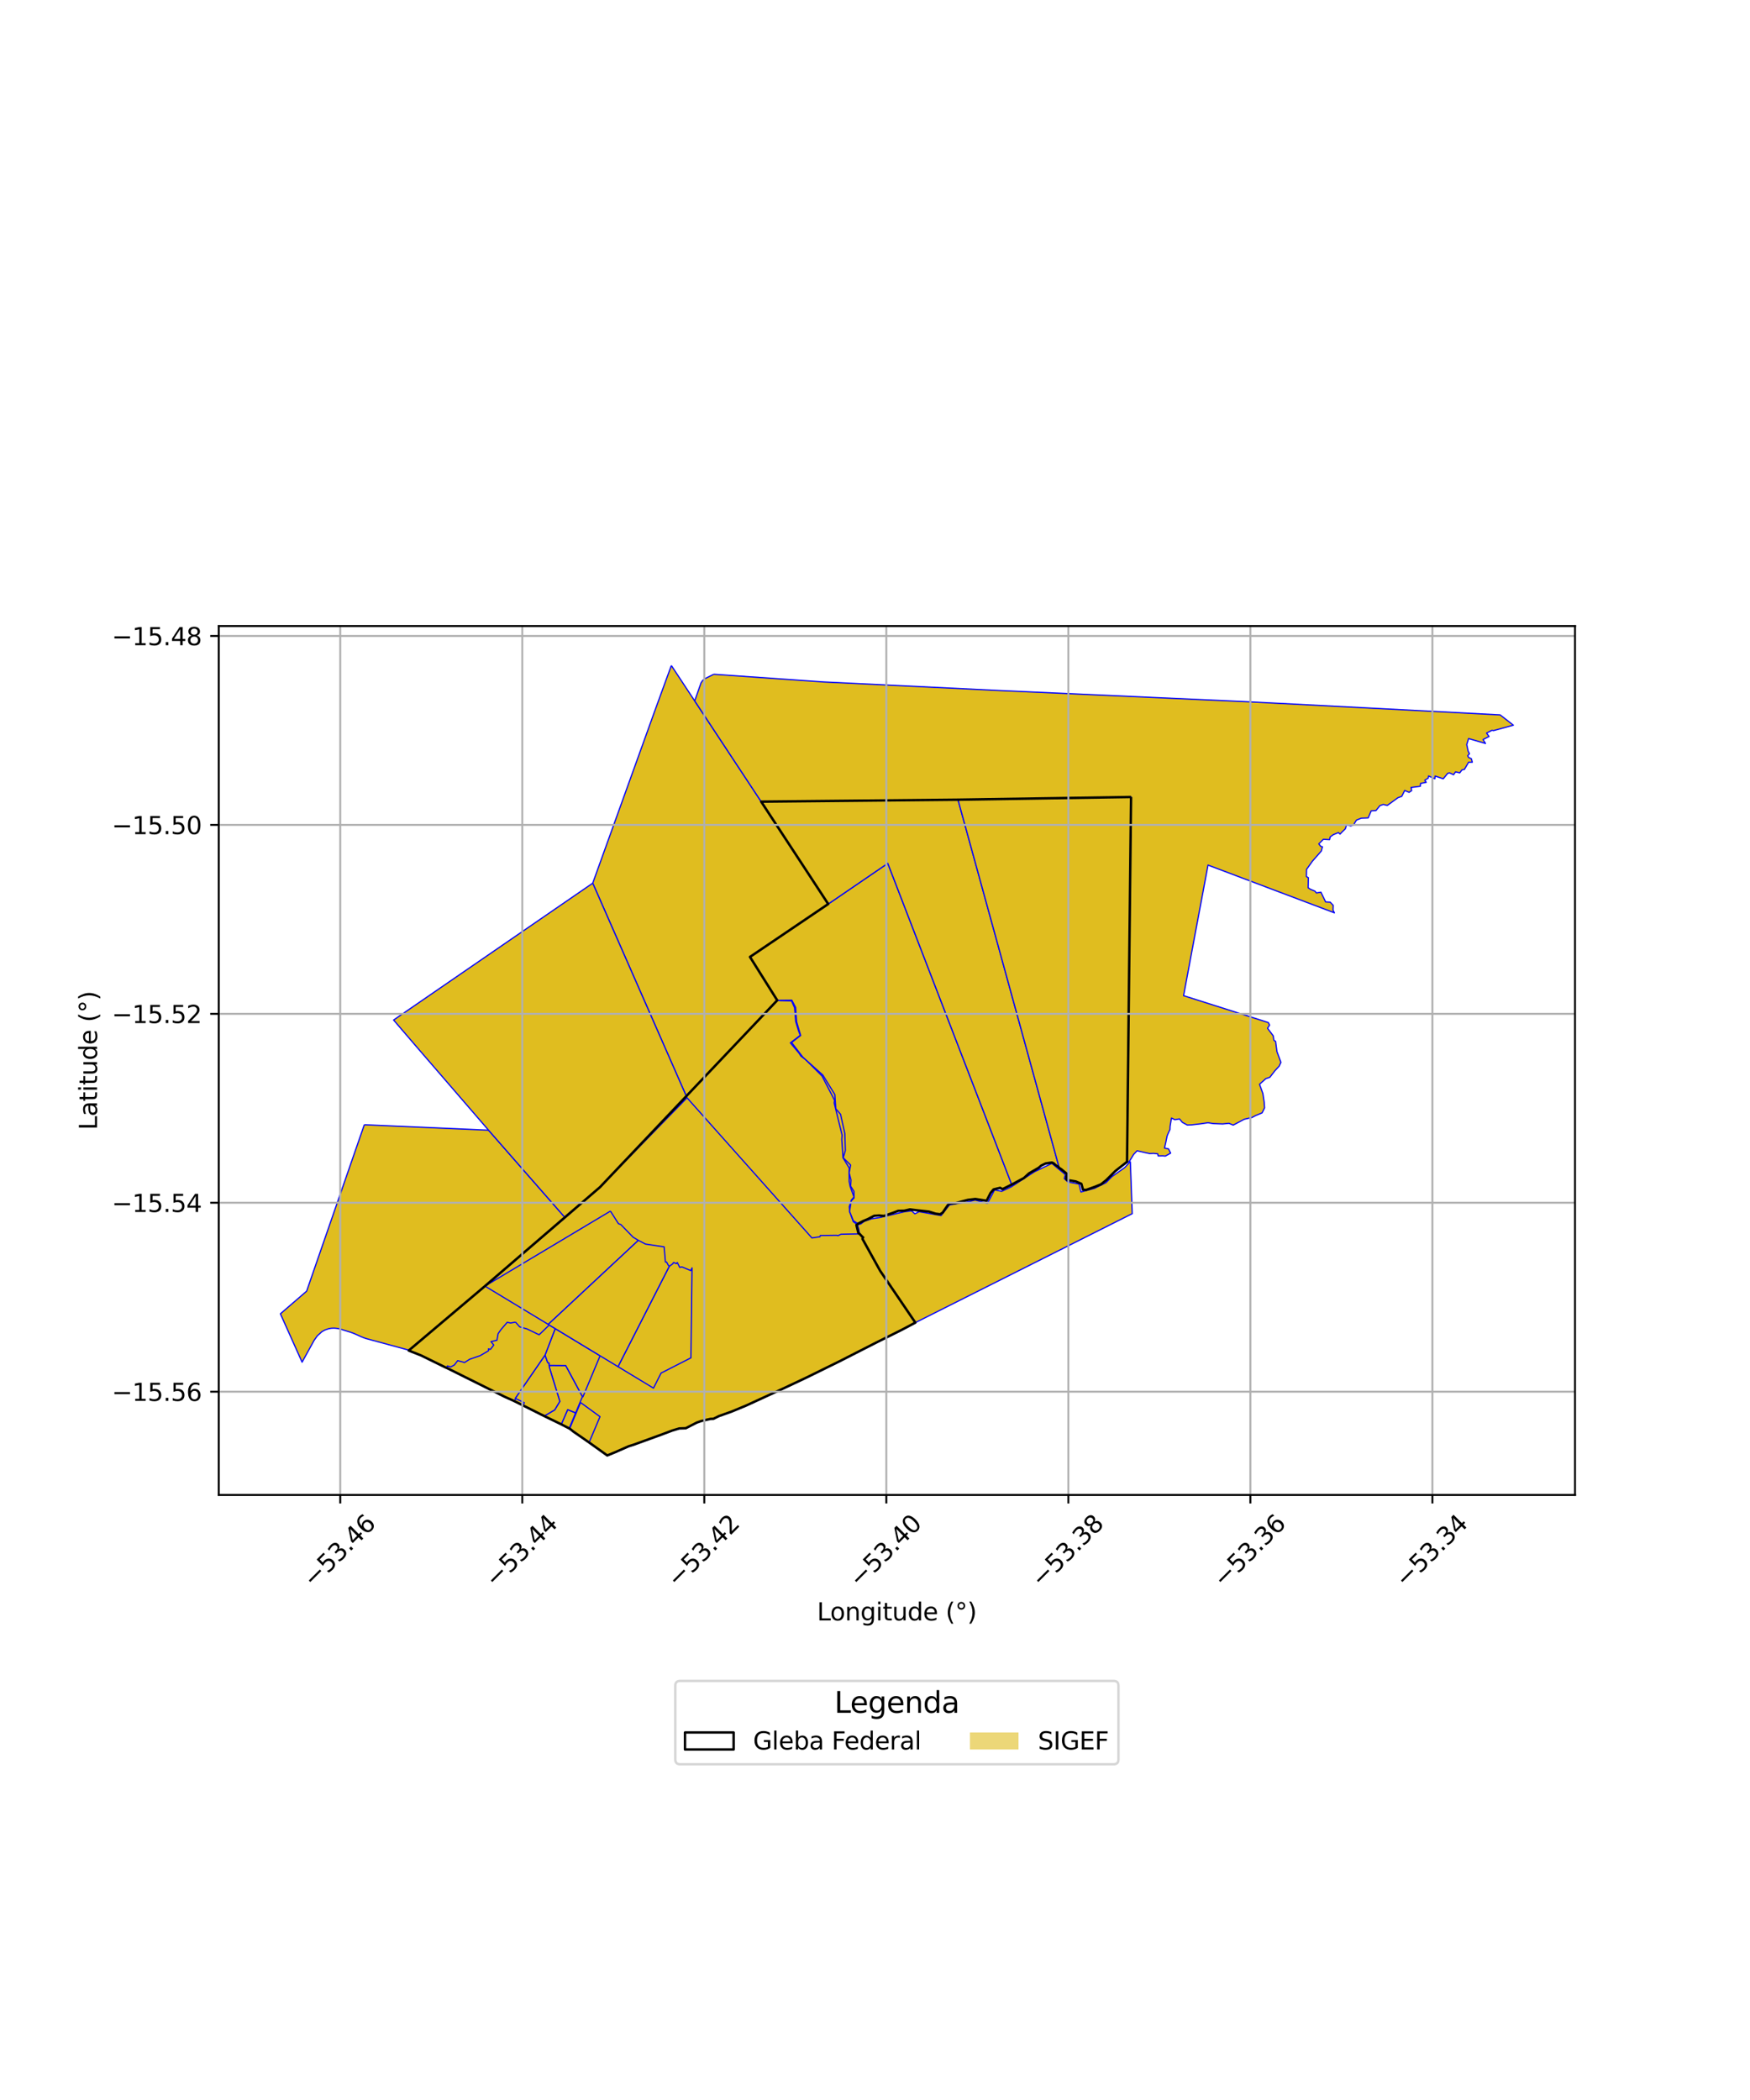 <?xml version="1.0" encoding="utf-8" standalone="no"?>
<!DOCTYPE svg PUBLIC "-//W3C//DTD SVG 1.1//EN"
  "http://www.w3.org/Graphics/SVG/1.1/DTD/svg11.dtd">
<svg xmlns:xlink="http://www.w3.org/1999/xlink" width="720pt" height="864pt" viewBox="0 0 720 864" xmlns="http://www.w3.org/2000/svg" version="1.1">
 <defs>
  <style type="text/css">*{stroke-linejoin: round; stroke-linecap: butt}</style>
 </defs>
 <g id="figure_1">
  <g id="patch_1">
   <path d="M 0 864 
L 720 864 
L 720 0 
L 0 0 
z
" style="fill: #ffffff"/>
  </g>
  <g id="axes_1">
   <g id="patch_2">
    <path d="M 90 615.074 
L 648 615.074 
L 648 257.566 
L 90 257.566 
z
" style="fill: #ffffff"/>
   </g>
   <g id="PatchCollection_1">
    <path d="M 465.348 327.909 
L 463.69 478.017 
L 458.893 481.794 
L 455.183 485.502 
L 452.985 487.272 
L 450.442 488.294 
L 446.821 489.586 
L 445.58 489.5 
L 444.9 487.062 
L 442.613 486.081 
L 439 485.48 
L 438.627 484.858 
L 439.005 482.999 
L 436.619 481.04 
L 435.816 480.533 
L 435.267 479.924 
L 434.364 479.405 
L 433.487 478.614 
L 432.798 478.295 
L 431.733 478.448 
L 430.223 478.682 
L 428.388 479.564 
L 427.325 480.477 
L 423.348 482.777 
L 421.26 484.679 
L 416.257 487.367 
L 412.418 489.272 
L 411.502 488.703 
L 408.756 489.366 
L 407.561 490.814 
L 405.929 494.036 
L 401.302 493.295 
L 398.194 493.671 
L 395.655 494.344 
L 392.92 495.072 
L 390.993 495.147 
L 390.138 495.617 
L 389.29 496.794 
L 387.851 498.908 
L 386.813 499.581 
L 384.954 499.355 
L 382.164 498.49 
L 377.348 497.962 
L 374.975 497.67 
L 374.388 497.582 
L 372.05 498.125 
L 369.567 498.18 
L 367.194 499.072 
L 363.619 500.28 
L 361.731 500.084 
L 359.666 500.221 
L 356.933 501.627 
L 355.15 502.358 
L 353.058 503.465 
L 352.359 504.007 
L 353.166 507.334 
L 353.669 507.666 
L 354.865 508.93 
L 355.115 509.071 
L 354.846 509.717 
L 362.121 522.855 
L 376.6 544.168 
L 371.049 547.113 
L 360.257 552.5 
L 345.421 560.07 
L 331.636 566.851 
L 322.102 571.341 
L 314.439 574.862 
L 306.916 578.317 
L 300.862 580.824 
L 295.847 582.598 
L 293.521 583.734 
L 292.3 583.777 
L 288.524 584.65 
L 286.692 585.285 
L 284.709 586.303 
L 282.15 587.619 
L 279.488 587.702 
L 276.677 588.537 
L 272.221 590.212 
L 260.755 594.381 
L 258.649 595.039 
L 253.059 597.503 
L 249.842 598.824 
L 242.373 593.479 
L 235.973 589.045 
L 234.376 587.776 
L 234.177 587.689 
L 230.923 586.014 
L 223.897 582.601 
L 215.219 578.253 
L 211.549 576.438 
L 211.308 576.317 
L 207.605 574.661 
L 183.837 562.826 
L 183.392 562.652 
L 173.192 557.65 
L 168.147 555.659 
L 199.522 529.141 
L 246.867 488.417 
L 319.775 411.555 
L 308.566 393.706 
L 340.752 371.94 
L 313.169 329.819 
L 394.145 329.018 
L 465.348 327.909 
" clip-path="url(#pe01e0a0737)" style="fill: #e0bd1f; stroke: #0000ff; stroke-width: 0.5"/>
    <path d="M 238.85 577.022 
L 246.855 582.859 
L 242.373 593.479 
L 235.973 589.045 
L 234.376 587.776 
L 238.85 577.022 
" clip-path="url(#pe01e0a0737)" style="fill: #e0bd1f; stroke: #0000ff; stroke-width: 0.5"/>
    <path d="M 233.56 579.959 
L 236.84 581.297 
L 234.177 587.689 
L 230.923 586.014 
L 233.56 579.959 
" clip-path="url(#pe01e0a0737)" style="fill: #e0bd1f; stroke: #0000ff; stroke-width: 0.5"/>
    <path d="M 225.961 561.763 
L 232.765 561.818 
L 239.638 574.587 
L 236.84 581.297 
L 233.56 579.959 
L 230.923 586.014 
L 223.897 582.601 
L 228.221 580.068 
L 230.318 576.569 
L 225.997 562.495 
L 225.961 561.763 
" clip-path="url(#pe01e0a0737)" style="fill: #e0bd1f; stroke: #0000ff; stroke-width: 0.5"/>
    <path d="M 224.247 557.509 
L 225.324 560.586 
L 225.935 560.82 
L 225.961 561.763 
L 225.997 562.495 
L 230.318 576.569 
L 228.221 580.068 
L 223.897 582.601 
L 215.219 578.253 
L 215.712 577.123 
L 212.245 575.441 
L 211.988 575.321 
L 224.247 557.509 
" clip-path="url(#pe01e0a0737)" style="fill: #e0bd1f; stroke: #0000ff; stroke-width: 0.5"/>
    <path d="M 228.428 546.625 
L 246.891 557.817 
L 239.816 574.717 
L 239.638 574.587 
L 232.765 561.818 
L 225.961 561.763 
L 225.935 560.82 
L 225.324 560.586 
L 224.247 557.509 
L 228.428 546.625 
" clip-path="url(#pe01e0a0737)" style="fill: #e0bd1f; stroke: #0000ff; stroke-width: 0.5"/>
    <path d="M 277.1 519.358 
L 278.229 519.913 
L 278.668 519.44 
L 279.655 521.444 
L 280.568 521.242 
L 284.182 522.744 
L 284.727 521.647 
L 284.282 558.641 
L 271.982 564.926 
L 268.872 571.102 
L 268.621 570.974 
L 254.264 562.282 
L 275.346 521.011 
L 276.809 519.955 
L 277.1 519.358 
" clip-path="url(#pe01e0a0737)" style="fill: #e0bd1f; stroke: #0000ff; stroke-width: 0.5"/>
    <path d="M 149.887 462.751 
L 201.004 464.997 
L 232.526 501.009 
L 199.522 529.141 
L 168.269 555.508 
L 150.67 550.736 
L 149.63 550.385 
L 148.531 549.934 
L 146.771 549.135 
L 145.493 548.579 
L 144.334 548.155 
L 140.321 546.918 
L 139.124 546.622 
L 138.297 546.502 
L 137.392 546.437 
L 136.225 546.49 
L 135.181 546.687 
L 133.718 547.185 
L 132.429 547.899 
L 130.556 549.602 
L 129.262 551.415 
L 124.284 560.436 
L 115.364 540.534 
L 126.155 531.221 
L 132.727 512.238 
L 149.887 462.751 
" clip-path="url(#pe01e0a0737)" style="fill: #e0bd1f; stroke: #0000ff; stroke-width: 0.5"/>
    <path d="M 251.153 498.278 
L 254.445 503.456 
L 255.422 503.814 
L 260.482 509.023 
L 262.643 510.314 
L 225.565 544.893 
L 199.522 529.141 
L 251.153 498.278 
" clip-path="url(#pe01e0a0737)" style="fill: #e0bd1f; stroke: #0000ff; stroke-width: 0.5"/>
    <path d="M 276.217 273.816 
L 285.818 288.377 
L 313.169 329.819 
L 340.752 371.94 
L 308.566 393.706 
L 319.775 411.555 
L 321.126 411.694 
L 325.663 411.786 
L 326.906 414.606 
L 327.37 420.254 
L 328.535 424.091 
L 329.24 425.979 
L 325.188 429.057 
L 328.802 433.381 
L 329.517 434.514 
L 331.393 435.924 
L 332.119 436.638 
L 338.218 442.716 
L 343.387 452.743 
L 343.202 453.749 
L 346.459 466.999 
L 346.337 468.822 
L 346.852 476.372 
L 349.403 480.595 
L 349.346 482.525 
L 349.371 486.05 
L 349.779 488.163 
L 351.345 492.472 
L 350.281 493.755 
L 349.849 495.124 
L 349.415 496.447 
L 349.553 498.189 
L 349.506 498.41 
L 350.063 499.779 
L 351.047 502.628 
L 352.788 503.895 
L 353.007 505.514 
L 353.346 507.237 
L 353.166 507.334 
L 353.049 507.66 
L 345.996 507.807 
L 344.773 508.39 
L 344.198 508.232 
L 337.515 508.323 
L 337.314 508.869 
L 337.096 508.879 
L 334.049 509.328 
L 282.66 451.663 
L 243.861 363.355 
L 269.63 291.842 
L 274.537 278.372 
L 276.217 273.816 
" clip-path="url(#pe01e0a0737)" style="fill: #e0bd1f; stroke: #0000ff; stroke-width: 0.5"/>
    <path d="M 243.861 363.355 
L 282.66 451.663 
L 246.867 488.417 
L 236.205 497.806 
L 232.526 501.009 
L 201.004 464.997 
L 171.58 430.906 
L 161.935 419.667 
L 243.861 363.355 
" clip-path="url(#pe01e0a0737)" style="fill: #e0bd1f; stroke: #0000ff; stroke-width: 0.5"/>
    <path d="M 212.104 543.967 
L 213.819 545.906 
L 216.832 546.762 
L 221.793 549.16 
L 222.48 548.529 
L 225.966 545.149 
L 228.428 546.625 
L 224.247 557.509 
L 211.988 575.321 
L 212.245 575.441 
L 211.549 576.438 
L 211.308 576.317 
L 207.605 574.661 
L 183.837 562.826 
L 184.061 561.983 
L 185.461 562.395 
L 186.961 561.564 
L 188.301 559.806 
L 190.379 560.343 
L 191.062 560.615 
L 193.247 559.231 
L 197.576 557.745 
L 200.998 555.736 
L 200.954 554.965 
L 201.787 555.17 
L 203.139 553.38 
L 202.002 551.985 
L 204.462 551.394 
L 204.933 548.714 
L 206.067 547.092 
L 208.688 544.04 
L 210.081 544.326 
L 212.104 543.967 
" clip-path="url(#pe01e0a0737)" style="fill: #e0bd1f; stroke: #0000ff; stroke-width: 0.5"/>
    <path d="M 262.643 510.314 
L 265.565 511.841 
L 273.231 512.995 
L 273.774 519.235 
L 274.264 519.259 
L 274.88 520.44 
L 275.346 521.011 
L 254.264 562.282 
L 246.891 557.817 
L 228.428 546.625 
L 225.966 545.149 
L 225.565 544.893 
L 262.643 510.314 
" clip-path="url(#pe01e0a0737)" style="fill: #e0bd1f; stroke: #0000ff; stroke-width: 0.5"/>
    <path d="M 293.661 277.413 
L 338.893 280.574 
L 412.268 284.151 
L 514.123 288.757 
L 560.448 291.157 
L 617.206 294.132 
L 620.32 296.543 
L 622.636 298.366 
L 614.474 300.594 
L 613.82 300.469 
L 611.607 301.609 
L 612.634 303.005 
L 610.167 304.281 
L 611.174 305.881 
L 604.223 303.869 
L 603.466 306.33 
L 604.045 309.06 
L 604.579 310.08 
L 603.854 310.935 
L 604.269 311.682 
L 605.331 312.116 
L 605.758 313.598 
L 604.241 313.586 
L 602.489 316.568 
L 601.502 316.742 
L 600.589 317.965 
L 598.854 317.57 
L 598.036 318.751 
L 596.418 317.995 
L 595.657 318.14 
L 593.798 320.41 
L 590.47 319.292 
L 590.334 320.413 
L 587.728 319.238 
L 587.622 320.13 
L 586.183 321.036 
L 586.793 321.871 
L 584.475 322.316 
L 584.355 323.502 
L 580.571 323.981 
L 580.796 325.282 
L 579.748 325.987 
L 577.929 325.224 
L 576.716 327.654 
L 575.18 328.191 
L 570.764 331.382 
L 569.11 330.979 
L 567.738 331.47 
L 566.11 333.484 
L 564.15 333.615 
L 562.911 336.523 
L 560.056 336.632 
L 558.081 337.416 
L 556.829 339.454 
L 555.737 339.833 
L 554.022 339.361 
L 553.526 340.979 
L 552.091 342.366 
L 551.333 343.186 
L 550.674 342.542 
L 548.554 343.412 
L 547.286 344.327 
L 547.026 345.455 
L 544.461 345.317 
L 542.594 347.194 
L 543.354 348.181 
L 544.079 348.407 
L 543.641 350.125 
L 539.95 354.336 
L 537.549 357.703 
L 537.505 360.668 
L 538.302 361.107 
L 538.208 365.251 
L 539.102 365.848 
L 541.02 366.644 
L 541.609 367.39 
L 543.47 367.07 
L 545.396 371.071 
L 547.279 371.184 
L 548.529 372.485 
L 548.466 374.519 
L 549.014 375.562 
L 497.014 355.923 
L 486.957 409.639 
L 521.809 420.701 
L 522.342 421.739 
L 521.5 423.059 
L 523.829 426.147 
L 524.127 428.021 
L 524.826 428.46 
L 525.368 432.652 
L 527.006 437.075 
L 526.279 438.666 
L 524.545 440.52 
L 522.447 443.234 
L 520.768 443.804 
L 518.202 446.107 
L 519.581 449.881 
L 520.115 453.467 
L 520.278 455.802 
L 519.274 457.86 
L 516.571 458.993 
L 515.108 459.761 
L 511.926 460.492 
L 507.376 462.903 
L 505.615 462.165 
L 503.043 462.431 
L 499.183 462.278 
L 496.992 461.922 
L 493.919 462.386 
L 490.284 462.808 
L 488.504 462.882 
L 486.483 461.79 
L 485.275 460.359 
L 483.38 460.68 
L 481.979 459.998 
L 481.41 463.437 
L 481.369 464.692 
L 480.704 466.104 
L 480.197 467.31 
L 479.696 469.778 
L 479.113 472.355 
L 480.768 472.676 
L 481.634 474.429 
L 479.478 475.642 
L 478.306 475.543 
L 476.501 475.595 
L 476.345 474.733 
L 474.585 474.546 
L 472.997 474.621 
L 471.496 474.3 
L 469.682 473.882 
L 467.834 473.459 
L 466.413 474.952 
L 464.691 477.785 
L 463.645 478.318 
L 463.69 478.017 
L 465.348 327.909 
L 394.145 329.018 
L 313.169 329.819 
L 285.818 288.377 
L 288.439 280.92 
L 289.081 279.97 
L 290.119 279.175 
L 293.661 277.413 
" clip-path="url(#pe01e0a0737)" style="fill: #e0bd1f; stroke: #0000ff; stroke-width: 0.5"/>
    <path d="M 365.262 355.195 
L 416.257 487.367 
L 412.418 489.272 
L 411.502 488.703 
L 408.756 489.366 
L 407.561 490.814 
L 405.929 494.036 
L 401.302 493.295 
L 398.194 493.671 
L 395.655 494.344 
L 392.92 495.072 
L 390.993 495.147 
L 390.138 495.617 
L 389.29 496.794 
L 387.851 498.908 
L 386.813 499.581 
L 384.954 499.355 
L 382.164 498.49 
L 377.348 497.962 
L 374.975 497.67 
L 374.388 497.582 
L 372.05 498.125 
L 369.567 498.18 
L 367.194 499.072 
L 363.619 500.28 
L 361.731 500.084 
L 359.666 500.221 
L 356.933 501.627 
L 355.15 502.358 
L 353.058 503.465 
L 351.088 502.253 
L 349.536 498.401 
L 350.235 494.068 
L 351.4 492.864 
L 351.342 490.187 
L 349.977 488.001 
L 350.114 485.441 
L 349.359 482.525 
L 349.971 479.336 
L 346.923 476.343 
L 347.796 473.356 
L 347.59 466.394 
L 345.827 458.445 
L 343.86 456.149 
L 343.482 450.326 
L 338.54 442.318 
L 330.293 434.911 
L 325.677 428.899 
L 329.417 426.029 
L 327.744 420.369 
L 327.338 414.479 
L 325.769 411.496 
L 319.775 411.555 
L 308.566 393.706 
L 340.752 371.94 
L 365.262 355.195 
" clip-path="url(#pe01e0a0737)" style="fill: #e0bd1f; stroke: #0000ff; stroke-width: 0.5"/>
    <path d="M 394.145 329.018 
L 435.816 480.533 
L 435.267 479.924 
L 434.364 479.405 
L 433.487 478.614 
L 432.798 478.295 
L 431.733 478.448 
L 430.223 478.682 
L 428.388 479.564 
L 427.325 480.477 
L 423.348 482.777 
L 421.26 484.679 
L 416.257 487.367 
L 365.262 355.195 
L 340.752 371.94 
L 313.169 329.819 
L 394.145 329.018 
" clip-path="url(#pe01e0a0737)" style="fill: #e0bd1f; stroke: #0000ff; stroke-width: 0.5"/>
    <path d="M 465.053 477.882 
L 465.84 499.334 
L 376.6 544.168 
L 362.127 522.856 
L 357.691 514.852 
L 354.846 509.717 
L 355.115 509.071 
L 354.865 508.93 
L 353.669 507.666 
L 353.263 505.491 
L 352.839 504.217 
L 353.32 503.713 
L 354.144 503.573 
L 355.609 502.484 
L 358.61 501.446 
L 362.072 500.914 
L 372.208 498.53 
L 375.065 498.178 
L 376.404 499.391 
L 378.148 498.528 
L 387.192 500.116 
L 390.63 495.746 
L 398.875 494.341 
L 401.15 493.73 
L 406.244 495.096 
L 409.199 489.563 
L 412.147 490.135 
L 416.008 488.328 
L 425.561 482.125 
L 432.746 478.656 
L 438.323 483.264 
L 437.864 484.871 
L 439.335 486.291 
L 443.924 487.147 
L 444.753 490.433 
L 446.173 490.024 
L 450.335 488.908 
L 455.044 486.577 
L 457.483 484.091 
L 462.708 480.402 
L 465.053 477.882 
" clip-path="url(#pe01e0a0737)" style="fill: #e0bd1f; stroke: #0000ff; stroke-width: 0.5"/>
    <path d="M 465.348 327.909 
L 463.69 478.017 
L 458.893 481.794 
L 455.183 485.502 
L 452.985 487.272 
L 450.442 488.294 
L 446.821 489.586 
L 445.58 489.5 
L 444.9 487.062 
L 442.613 486.081 
L 439 485.48 
L 438.627 484.858 
L 439.005 482.999 
L 436.619 481.04 
L 435.816 480.533 
L 394.145 329.018 
L 465.348 327.909 
" clip-path="url(#pe01e0a0737)" style="fill: #e0bd1f; stroke: #0000ff; stroke-width: 0.5"/>
   </g>
   <g id="PatchCollection_2">
    <path d="M 465.348 327.909 
L 463.69 478.017 
L 458.893 481.794 
L 455.183 485.502 
L 452.985 487.272 
L 450.442 488.294 
L 446.821 489.586 
L 445.58 489.5 
L 444.9 487.062 
L 442.613 486.081 
L 439 485.48 
L 438.627 484.858 
L 439.005 482.999 
L 436.619 481.04 
L 435.816 480.533 
L 435.267 479.924 
L 434.364 479.405 
L 433.487 478.614 
L 432.798 478.295 
L 431.733 478.448 
L 430.223 478.682 
L 428.388 479.564 
L 427.325 480.477 
L 423.348 482.777 
L 421.26 484.679 
L 416.257 487.367 
L 412.418 489.272 
L 411.502 488.703 
L 408.756 489.366 
L 407.561 490.814 
L 405.929 494.036 
L 401.302 493.295 
L 398.194 493.671 
L 395.655 494.344 
L 392.92 495.072 
L 390.993 495.147 
L 390.138 495.617 
L 389.29 496.794 
L 387.851 498.908 
L 386.813 499.581 
L 384.954 499.355 
L 382.164 498.49 
L 377.348 497.962 
L 374.975 497.67 
L 374.388 497.582 
L 372.05 498.125 
L 369.567 498.18 
L 367.194 499.072 
L 363.619 500.28 
L 361.731 500.084 
L 359.666 500.221 
L 356.933 501.627 
L 355.15 502.358 
L 353.058 503.465 
L 352.359 504.007 
L 353.166 507.334 
L 353.669 507.666 
L 354.865 508.93 
L 355.115 509.071 
L 354.846 509.717 
L 362.121 522.855 
L 376.6 544.168 
L 371.049 547.113 
L 360.257 552.5 
L 345.421 560.07 
L 331.636 566.851 
L 322.102 571.341 
L 314.439 574.862 
L 306.916 578.317 
L 300.862 580.824 
L 295.847 582.598 
L 293.521 583.734 
L 292.3 583.777 
L 288.524 584.65 
L 286.692 585.285 
L 284.709 586.303 
L 282.15 587.619 
L 279.488 587.702 
L 276.677 588.537 
L 272.221 590.212 
L 260.755 594.381 
L 258.649 595.039 
L 253.059 597.503 
L 249.842 598.824 
L 242.373 593.479 
L 235.973 589.045 
L 234.376 587.776 
L 234.177 587.689 
L 230.923 586.014 
L 223.897 582.601 
L 215.219 578.253 
L 211.549 576.438 
L 211.308 576.317 
L 207.605 574.661 
L 183.837 562.826 
L 183.392 562.652 
L 173.192 557.65 
L 168.147 555.659 
L 199.522 529.141 
L 246.867 488.417 
L 319.775 411.555 
L 308.566 393.706 
L 340.752 371.94 
L 313.169 329.819 
L 394.145 329.018 
L 465.348 327.909 
" clip-path="url(#pe01e0a0737)" style="fill: none; stroke: #000000"/>
   </g>
   <g id="matplotlib.axis_1">
    <g id="xtick_1">
     <g id="line2d_1">
      <path d="M 139.987 615.074 
L 139.987 257.566 
" clip-path="url(#pe01e0a0737)" style="fill: none; stroke: #b0b0b0; stroke-width: 0.8; stroke-linecap: square"/>
     </g>
     <g id="line2d_2">
      <defs>
       <path id="mef509b0d7f" d="M 0 0 
L 0 3.5 
" style="stroke: #000000; stroke-width: 0.8"/>
      </defs>
      <g>
       <use xlink:href="#mef509b0d7f" x="139.987" y="615.074" style="stroke: #000000; stroke-width: 0.8"/>
      </g>
     </g>
     <g id="text_1">
      <!-- −53.46 -->
      <g transform="translate(128.854 653.616) rotate(-45) scale(0.1 -0.1)">
       <defs>
        <path id="DejaVuSans-2212" d="M 678 2272 
L 4684 2272 
L 4684 1741 
L 678 1741 
L 678 2272 
z
" transform="scale(0.016)"/>
        <path id="DejaVuSans-35" d="M 691 4666 
L 3169 4666 
L 3169 4134 
L 1269 4134 
L 1269 2991 
Q 1406 3038 1543 3061 
Q 1681 3084 1819 3084 
Q 2600 3084 3056 2656 
Q 3513 2228 3513 1497 
Q 3513 744 3044 326 
Q 2575 -91 1722 -91 
Q 1428 -91 1123 -41 
Q 819 9 494 109 
L 494 744 
Q 775 591 1075 516 
Q 1375 441 1709 441 
Q 2250 441 2565 725 
Q 2881 1009 2881 1497 
Q 2881 1984 2565 2268 
Q 2250 2553 1709 2553 
Q 1456 2553 1204 2497 
Q 953 2441 691 2322 
L 691 4666 
z
" transform="scale(0.016)"/>
        <path id="DejaVuSans-33" d="M 2597 2516 
Q 3050 2419 3304 2112 
Q 3559 1806 3559 1356 
Q 3559 666 3084 287 
Q 2609 -91 1734 -91 
Q 1441 -91 1130 -33 
Q 819 25 488 141 
L 488 750 
Q 750 597 1062 519 
Q 1375 441 1716 441 
Q 2309 441 2620 675 
Q 2931 909 2931 1356 
Q 2931 1769 2642 2001 
Q 2353 2234 1838 2234 
L 1294 2234 
L 1294 2753 
L 1863 2753 
Q 2328 2753 2575 2939 
Q 2822 3125 2822 3475 
Q 2822 3834 2567 4026 
Q 2313 4219 1838 4219 
Q 1578 4219 1281 4162 
Q 984 4106 628 3988 
L 628 4550 
Q 988 4650 1302 4700 
Q 1616 4750 1894 4750 
Q 2613 4750 3031 4423 
Q 3450 4097 3450 3541 
Q 3450 3153 3228 2886 
Q 3006 2619 2597 2516 
z
" transform="scale(0.016)"/>
        <path id="DejaVuSans-2e" d="M 684 794 
L 1344 794 
L 1344 0 
L 684 0 
L 684 794 
z
" transform="scale(0.016)"/>
        <path id="DejaVuSans-34" d="M 2419 4116 
L 825 1625 
L 2419 1625 
L 2419 4116 
z
M 2253 4666 
L 3047 4666 
L 3047 1625 
L 3713 1625 
L 3713 1100 
L 3047 1100 
L 3047 0 
L 2419 0 
L 2419 1100 
L 313 1100 
L 313 1709 
L 2253 4666 
z
" transform="scale(0.016)"/>
        <path id="DejaVuSans-36" d="M 2113 2584 
Q 1688 2584 1439 2293 
Q 1191 2003 1191 1497 
Q 1191 994 1439 701 
Q 1688 409 2113 409 
Q 2538 409 2786 701 
Q 3034 994 3034 1497 
Q 3034 2003 2786 2293 
Q 2538 2584 2113 2584 
z
M 3366 4563 
L 3366 3988 
Q 3128 4100 2886 4159 
Q 2644 4219 2406 4219 
Q 1781 4219 1451 3797 
Q 1122 3375 1075 2522 
Q 1259 2794 1537 2939 
Q 1816 3084 2150 3084 
Q 2853 3084 3261 2657 
Q 3669 2231 3669 1497 
Q 3669 778 3244 343 
Q 2819 -91 2113 -91 
Q 1303 -91 875 529 
Q 447 1150 447 2328 
Q 447 3434 972 4092 
Q 1497 4750 2381 4750 
Q 2619 4750 2861 4703 
Q 3103 4656 3366 4563 
z
" transform="scale(0.016)"/>
       </defs>
       <use xlink:href="#DejaVuSans-2212"/>
       <use xlink:href="#DejaVuSans-35" transform="translate(83.789 0)"/>
       <use xlink:href="#DejaVuSans-33" transform="translate(147.412 0)"/>
       <use xlink:href="#DejaVuSans-2e" transform="translate(211.035 0)"/>
       <use xlink:href="#DejaVuSans-34" transform="translate(242.822 0)"/>
       <use xlink:href="#DejaVuSans-36" transform="translate(306.445 0)"/>
      </g>
     </g>
    </g>
    <g id="xtick_2">
     <g id="line2d_3">
      <path d="M 214.876 615.074 
L 214.876 257.566 
" clip-path="url(#pe01e0a0737)" style="fill: none; stroke: #b0b0b0; stroke-width: 0.8; stroke-linecap: square"/>
     </g>
     <g id="line2d_4">
      <g>
       <use xlink:href="#mef509b0d7f" x="214.876" y="615.074" style="stroke: #000000; stroke-width: 0.8"/>
      </g>
     </g>
     <g id="text_2">
      <!-- −53.44 -->
      <g transform="translate(203.743 653.616) rotate(-45) scale(0.1 -0.1)">
       <use xlink:href="#DejaVuSans-2212"/>
       <use xlink:href="#DejaVuSans-35" transform="translate(83.789 0)"/>
       <use xlink:href="#DejaVuSans-33" transform="translate(147.412 0)"/>
       <use xlink:href="#DejaVuSans-2e" transform="translate(211.035 0)"/>
       <use xlink:href="#DejaVuSans-34" transform="translate(242.822 0)"/>
       <use xlink:href="#DejaVuSans-34" transform="translate(306.445 0)"/>
      </g>
     </g>
    </g>
    <g id="xtick_3">
     <g id="line2d_5">
      <path d="M 289.765 615.074 
L 289.765 257.566 
" clip-path="url(#pe01e0a0737)" style="fill: none; stroke: #b0b0b0; stroke-width: 0.8; stroke-linecap: square"/>
     </g>
     <g id="line2d_6">
      <g>
       <use xlink:href="#mef509b0d7f" x="289.765" y="615.074" style="stroke: #000000; stroke-width: 0.8"/>
      </g>
     </g>
     <g id="text_3">
      <!-- −53.42 -->
      <g transform="translate(278.632 653.616) rotate(-45) scale(0.1 -0.1)">
       <defs>
        <path id="DejaVuSans-32" d="M 1228 531 
L 3431 531 
L 3431 0 
L 469 0 
L 469 531 
Q 828 903 1448 1529 
Q 2069 2156 2228 2338 
Q 2531 2678 2651 2914 
Q 2772 3150 2772 3378 
Q 2772 3750 2511 3984 
Q 2250 4219 1831 4219 
Q 1534 4219 1204 4116 
Q 875 4013 500 3803 
L 500 4441 
Q 881 4594 1212 4672 
Q 1544 4750 1819 4750 
Q 2544 4750 2975 4387 
Q 3406 4025 3406 3419 
Q 3406 3131 3298 2873 
Q 3191 2616 2906 2266 
Q 2828 2175 2409 1742 
Q 1991 1309 1228 531 
z
" transform="scale(0.016)"/>
       </defs>
       <use xlink:href="#DejaVuSans-2212"/>
       <use xlink:href="#DejaVuSans-35" transform="translate(83.789 0)"/>
       <use xlink:href="#DejaVuSans-33" transform="translate(147.412 0)"/>
       <use xlink:href="#DejaVuSans-2e" transform="translate(211.035 0)"/>
       <use xlink:href="#DejaVuSans-34" transform="translate(242.822 0)"/>
       <use xlink:href="#DejaVuSans-32" transform="translate(306.445 0)"/>
      </g>
     </g>
    </g>
    <g id="xtick_4">
     <g id="line2d_7">
      <path d="M 364.654 615.074 
L 364.654 257.566 
" clip-path="url(#pe01e0a0737)" style="fill: none; stroke: #b0b0b0; stroke-width: 0.8; stroke-linecap: square"/>
     </g>
     <g id="line2d_8">
      <g>
       <use xlink:href="#mef509b0d7f" x="364.654" y="615.074" style="stroke: #000000; stroke-width: 0.8"/>
      </g>
     </g>
     <g id="text_4">
      <!-- −53.40 -->
      <g transform="translate(353.521 653.616) rotate(-45) scale(0.1 -0.1)">
       <defs>
        <path id="DejaVuSans-30" d="M 2034 4250 
Q 1547 4250 1301 3770 
Q 1056 3291 1056 2328 
Q 1056 1369 1301 889 
Q 1547 409 2034 409 
Q 2525 409 2770 889 
Q 3016 1369 3016 2328 
Q 3016 3291 2770 3770 
Q 2525 4250 2034 4250 
z
M 2034 4750 
Q 2819 4750 3233 4129 
Q 3647 3509 3647 2328 
Q 3647 1150 3233 529 
Q 2819 -91 2034 -91 
Q 1250 -91 836 529 
Q 422 1150 422 2328 
Q 422 3509 836 4129 
Q 1250 4750 2034 4750 
z
" transform="scale(0.016)"/>
       </defs>
       <use xlink:href="#DejaVuSans-2212"/>
       <use xlink:href="#DejaVuSans-35" transform="translate(83.789 0)"/>
       <use xlink:href="#DejaVuSans-33" transform="translate(147.412 0)"/>
       <use xlink:href="#DejaVuSans-2e" transform="translate(211.035 0)"/>
       <use xlink:href="#DejaVuSans-34" transform="translate(242.822 0)"/>
       <use xlink:href="#DejaVuSans-30" transform="translate(306.445 0)"/>
      </g>
     </g>
    </g>
    <g id="xtick_5">
     <g id="line2d_9">
      <path d="M 439.543 615.074 
L 439.543 257.566 
" clip-path="url(#pe01e0a0737)" style="fill: none; stroke: #b0b0b0; stroke-width: 0.8; stroke-linecap: square"/>
     </g>
     <g id="line2d_10">
      <g>
       <use xlink:href="#mef509b0d7f" x="439.543" y="615.074" style="stroke: #000000; stroke-width: 0.8"/>
      </g>
     </g>
     <g id="text_5">
      <!-- −53.38 -->
      <g transform="translate(428.41 653.616) rotate(-45) scale(0.1 -0.1)">
       <defs>
        <path id="DejaVuSans-38" d="M 2034 2216 
Q 1584 2216 1326 1975 
Q 1069 1734 1069 1313 
Q 1069 891 1326 650 
Q 1584 409 2034 409 
Q 2484 409 2743 651 
Q 3003 894 3003 1313 
Q 3003 1734 2745 1975 
Q 2488 2216 2034 2216 
z
M 1403 2484 
Q 997 2584 770 2862 
Q 544 3141 544 3541 
Q 544 4100 942 4425 
Q 1341 4750 2034 4750 
Q 2731 4750 3128 4425 
Q 3525 4100 3525 3541 
Q 3525 3141 3298 2862 
Q 3072 2584 2669 2484 
Q 3125 2378 3379 2068 
Q 3634 1759 3634 1313 
Q 3634 634 3220 271 
Q 2806 -91 2034 -91 
Q 1263 -91 848 271 
Q 434 634 434 1313 
Q 434 1759 690 2068 
Q 947 2378 1403 2484 
z
M 1172 3481 
Q 1172 3119 1398 2916 
Q 1625 2713 2034 2713 
Q 2441 2713 2670 2916 
Q 2900 3119 2900 3481 
Q 2900 3844 2670 4047 
Q 2441 4250 2034 4250 
Q 1625 4250 1398 4047 
Q 1172 3844 1172 3481 
z
" transform="scale(0.016)"/>
       </defs>
       <use xlink:href="#DejaVuSans-2212"/>
       <use xlink:href="#DejaVuSans-35" transform="translate(83.789 0)"/>
       <use xlink:href="#DejaVuSans-33" transform="translate(147.412 0)"/>
       <use xlink:href="#DejaVuSans-2e" transform="translate(211.035 0)"/>
       <use xlink:href="#DejaVuSans-33" transform="translate(242.822 0)"/>
       <use xlink:href="#DejaVuSans-38" transform="translate(306.445 0)"/>
      </g>
     </g>
    </g>
    <g id="xtick_6">
     <g id="line2d_11">
      <path d="M 514.433 615.074 
L 514.433 257.566 
" clip-path="url(#pe01e0a0737)" style="fill: none; stroke: #b0b0b0; stroke-width: 0.8; stroke-linecap: square"/>
     </g>
     <g id="line2d_12">
      <g>
       <use xlink:href="#mef509b0d7f" x="514.433" y="615.074" style="stroke: #000000; stroke-width: 0.8"/>
      </g>
     </g>
     <g id="text_6">
      <!-- −53.36 -->
      <g transform="translate(503.3 653.616) rotate(-45) scale(0.1 -0.1)">
       <use xlink:href="#DejaVuSans-2212"/>
       <use xlink:href="#DejaVuSans-35" transform="translate(83.789 0)"/>
       <use xlink:href="#DejaVuSans-33" transform="translate(147.412 0)"/>
       <use xlink:href="#DejaVuSans-2e" transform="translate(211.035 0)"/>
       <use xlink:href="#DejaVuSans-33" transform="translate(242.822 0)"/>
       <use xlink:href="#DejaVuSans-36" transform="translate(306.445 0)"/>
      </g>
     </g>
    </g>
    <g id="xtick_7">
     <g id="line2d_13">
      <path d="M 589.322 615.074 
L 589.322 257.566 
" clip-path="url(#pe01e0a0737)" style="fill: none; stroke: #b0b0b0; stroke-width: 0.8; stroke-linecap: square"/>
     </g>
     <g id="line2d_14">
      <g>
       <use xlink:href="#mef509b0d7f" x="589.322" y="615.074" style="stroke: #000000; stroke-width: 0.8"/>
      </g>
     </g>
     <g id="text_7">
      <!-- −53.34 -->
      <g transform="translate(578.189 653.616) rotate(-45) scale(0.1 -0.1)">
       <use xlink:href="#DejaVuSans-2212"/>
       <use xlink:href="#DejaVuSans-35" transform="translate(83.789 0)"/>
       <use xlink:href="#DejaVuSans-33" transform="translate(147.412 0)"/>
       <use xlink:href="#DejaVuSans-2e" transform="translate(211.035 0)"/>
       <use xlink:href="#DejaVuSans-33" transform="translate(242.822 0)"/>
       <use xlink:href="#DejaVuSans-34" transform="translate(306.445 0)"/>
      </g>
     </g>
    </g>
    <g id="text_8">
     <!-- Longitude (°) -->
     <g transform="translate(336.14 666.685) scale(0.1 -0.1)">
      <defs>
       <path id="DejaVuSans-4c" d="M 628 4666 
L 1259 4666 
L 1259 531 
L 3531 531 
L 3531 0 
L 628 0 
L 628 4666 
z
" transform="scale(0.016)"/>
       <path id="DejaVuSans-6f" d="M 1959 3097 
Q 1497 3097 1228 2736 
Q 959 2375 959 1747 
Q 959 1119 1226 758 
Q 1494 397 1959 397 
Q 2419 397 2687 759 
Q 2956 1122 2956 1747 
Q 2956 2369 2687 2733 
Q 2419 3097 1959 3097 
z
M 1959 3584 
Q 2709 3584 3137 3096 
Q 3566 2609 3566 1747 
Q 3566 888 3137 398 
Q 2709 -91 1959 -91 
Q 1206 -91 779 398 
Q 353 888 353 1747 
Q 353 2609 779 3096 
Q 1206 3584 1959 3584 
z
" transform="scale(0.016)"/>
       <path id="DejaVuSans-6e" d="M 3513 2113 
L 3513 0 
L 2938 0 
L 2938 2094 
Q 2938 2591 2744 2837 
Q 2550 3084 2163 3084 
Q 1697 3084 1428 2787 
Q 1159 2491 1159 1978 
L 1159 0 
L 581 0 
L 581 3500 
L 1159 3500 
L 1159 2956 
Q 1366 3272 1645 3428 
Q 1925 3584 2291 3584 
Q 2894 3584 3203 3211 
Q 3513 2838 3513 2113 
z
" transform="scale(0.016)"/>
       <path id="DejaVuSans-67" d="M 2906 1791 
Q 2906 2416 2648 2759 
Q 2391 3103 1925 3103 
Q 1463 3103 1205 2759 
Q 947 2416 947 1791 
Q 947 1169 1205 825 
Q 1463 481 1925 481 
Q 2391 481 2648 825 
Q 2906 1169 2906 1791 
z
M 3481 434 
Q 3481 -459 3084 -895 
Q 2688 -1331 1869 -1331 
Q 1566 -1331 1297 -1286 
Q 1028 -1241 775 -1147 
L 775 -588 
Q 1028 -725 1275 -790 
Q 1522 -856 1778 -856 
Q 2344 -856 2625 -561 
Q 2906 -266 2906 331 
L 2906 616 
Q 2728 306 2450 153 
Q 2172 0 1784 0 
Q 1141 0 747 490 
Q 353 981 353 1791 
Q 353 2603 747 3093 
Q 1141 3584 1784 3584 
Q 2172 3584 2450 3431 
Q 2728 3278 2906 2969 
L 2906 3500 
L 3481 3500 
L 3481 434 
z
" transform="scale(0.016)"/>
       <path id="DejaVuSans-69" d="M 603 3500 
L 1178 3500 
L 1178 0 
L 603 0 
L 603 3500 
z
M 603 4863 
L 1178 4863 
L 1178 4134 
L 603 4134 
L 603 4863 
z
" transform="scale(0.016)"/>
       <path id="DejaVuSans-74" d="M 1172 4494 
L 1172 3500 
L 2356 3500 
L 2356 3053 
L 1172 3053 
L 1172 1153 
Q 1172 725 1289 603 
Q 1406 481 1766 481 
L 2356 481 
L 2356 0 
L 1766 0 
Q 1100 0 847 248 
Q 594 497 594 1153 
L 594 3053 
L 172 3053 
L 172 3500 
L 594 3500 
L 594 4494 
L 1172 4494 
z
" transform="scale(0.016)"/>
       <path id="DejaVuSans-75" d="M 544 1381 
L 544 3500 
L 1119 3500 
L 1119 1403 
Q 1119 906 1312 657 
Q 1506 409 1894 409 
Q 2359 409 2629 706 
Q 2900 1003 2900 1516 
L 2900 3500 
L 3475 3500 
L 3475 0 
L 2900 0 
L 2900 538 
Q 2691 219 2414 64 
Q 2138 -91 1772 -91 
Q 1169 -91 856 284 
Q 544 659 544 1381 
z
M 1991 3584 
L 1991 3584 
z
" transform="scale(0.016)"/>
       <path id="DejaVuSans-64" d="M 2906 2969 
L 2906 4863 
L 3481 4863 
L 3481 0 
L 2906 0 
L 2906 525 
Q 2725 213 2448 61 
Q 2172 -91 1784 -91 
Q 1150 -91 751 415 
Q 353 922 353 1747 
Q 353 2572 751 3078 
Q 1150 3584 1784 3584 
Q 2172 3584 2448 3432 
Q 2725 3281 2906 2969 
z
M 947 1747 
Q 947 1113 1208 752 
Q 1469 391 1925 391 
Q 2381 391 2643 752 
Q 2906 1113 2906 1747 
Q 2906 2381 2643 2742 
Q 2381 3103 1925 3103 
Q 1469 3103 1208 2742 
Q 947 2381 947 1747 
z
" transform="scale(0.016)"/>
       <path id="DejaVuSans-65" d="M 3597 1894 
L 3597 1613 
L 953 1613 
Q 991 1019 1311 708 
Q 1631 397 2203 397 
Q 2534 397 2845 478 
Q 3156 559 3463 722 
L 3463 178 
Q 3153 47 2828 -22 
Q 2503 -91 2169 -91 
Q 1331 -91 842 396 
Q 353 884 353 1716 
Q 353 2575 817 3079 
Q 1281 3584 2069 3584 
Q 2775 3584 3186 3129 
Q 3597 2675 3597 1894 
z
M 3022 2063 
Q 3016 2534 2758 2815 
Q 2500 3097 2075 3097 
Q 1594 3097 1305 2825 
Q 1016 2553 972 2059 
L 3022 2063 
z
" transform="scale(0.016)"/>
       <path id="DejaVuSans-20" transform="scale(0.016)"/>
       <path id="DejaVuSans-28" d="M 1984 4856 
Q 1566 4138 1362 3434 
Q 1159 2731 1159 2009 
Q 1159 1288 1364 580 
Q 1569 -128 1984 -844 
L 1484 -844 
Q 1016 -109 783 600 
Q 550 1309 550 2009 
Q 550 2706 781 3412 
Q 1013 4119 1484 4856 
L 1984 4856 
z
" transform="scale(0.016)"/>
       <path id="DejaVuSans-b0" d="M 1600 4347 
Q 1350 4347 1178 4173 
Q 1006 4000 1006 3750 
Q 1006 3503 1178 3333 
Q 1350 3163 1600 3163 
Q 1850 3163 2022 3333 
Q 2194 3503 2194 3750 
Q 2194 3997 2020 4172 
Q 1847 4347 1600 4347 
z
M 1600 4750 
Q 1800 4750 1984 4673 
Q 2169 4597 2303 4453 
Q 2447 4313 2519 4134 
Q 2591 3956 2591 3750 
Q 2591 3338 2302 3052 
Q 2013 2766 1594 2766 
Q 1172 2766 890 3047 
Q 609 3328 609 3750 
Q 609 4169 896 4459 
Q 1184 4750 1600 4750 
z
" transform="scale(0.016)"/>
       <path id="DejaVuSans-29" d="M 513 4856 
L 1013 4856 
Q 1481 4119 1714 3412 
Q 1947 2706 1947 2009 
Q 1947 1309 1714 600 
Q 1481 -109 1013 -844 
L 513 -844 
Q 928 -128 1133 580 
Q 1338 1288 1338 2009 
Q 1338 2731 1133 3434 
Q 928 4138 513 4856 
z
" transform="scale(0.016)"/>
      </defs>
      <use xlink:href="#DejaVuSans-4c"/>
      <use xlink:href="#DejaVuSans-6f" transform="translate(53.963 0)"/>
      <use xlink:href="#DejaVuSans-6e" transform="translate(115.145 0)"/>
      <use xlink:href="#DejaVuSans-67" transform="translate(178.523 0)"/>
      <use xlink:href="#DejaVuSans-69" transform="translate(242 0)"/>
      <use xlink:href="#DejaVuSans-74" transform="translate(269.783 0)"/>
      <use xlink:href="#DejaVuSans-75" transform="translate(308.992 0)"/>
      <use xlink:href="#DejaVuSans-64" transform="translate(372.371 0)"/>
      <use xlink:href="#DejaVuSans-65" transform="translate(435.848 0)"/>
      <use xlink:href="#DejaVuSans-20" transform="translate(497.371 0)"/>
      <use xlink:href="#DejaVuSans-28" transform="translate(529.158 0)"/>
      <use xlink:href="#DejaVuSans-b0" transform="translate(568.172 0)"/>
      <use xlink:href="#DejaVuSans-29" transform="translate(618.172 0)"/>
     </g>
    </g>
   </g>
   <g id="matplotlib.axis_2">
    <g id="ytick_1">
     <g id="line2d_15">
      <path d="M 90 572.575 
L 648 572.575 
" clip-path="url(#pe01e0a0737)" style="fill: none; stroke: #b0b0b0; stroke-width: 0.8; stroke-linecap: square"/>
     </g>
     <g id="line2d_16">
      <defs>
       <path id="me438ba1665" d="M 0 0 
L -3.5 0 
" style="stroke: #000000; stroke-width: 0.8"/>
      </defs>
      <g>
       <use xlink:href="#me438ba1665" x="90" y="572.575" style="stroke: #000000; stroke-width: 0.8"/>
      </g>
     </g>
     <g id="text_9">
      <!-- −15.56 -->
      <g transform="translate(45.992 576.374) scale(0.1 -0.1)">
       <defs>
        <path id="DejaVuSans-31" d="M 794 531 
L 1825 531 
L 1825 4091 
L 703 3866 
L 703 4441 
L 1819 4666 
L 2450 4666 
L 2450 531 
L 3481 531 
L 3481 0 
L 794 0 
L 794 531 
z
" transform="scale(0.016)"/>
       </defs>
       <use xlink:href="#DejaVuSans-2212"/>
       <use xlink:href="#DejaVuSans-31" transform="translate(83.789 0)"/>
       <use xlink:href="#DejaVuSans-35" transform="translate(147.412 0)"/>
       <use xlink:href="#DejaVuSans-2e" transform="translate(211.035 0)"/>
       <use xlink:href="#DejaVuSans-35" transform="translate(242.822 0)"/>
       <use xlink:href="#DejaVuSans-36" transform="translate(306.445 0)"/>
      </g>
     </g>
    </g>
    <g id="ytick_2">
     <g id="line2d_17">
      <path d="M 90 494.847 
L 648 494.847 
" clip-path="url(#pe01e0a0737)" style="fill: none; stroke: #b0b0b0; stroke-width: 0.8; stroke-linecap: square"/>
     </g>
     <g id="line2d_18">
      <g>
       <use xlink:href="#me438ba1665" x="90" y="494.847" style="stroke: #000000; stroke-width: 0.8"/>
      </g>
     </g>
     <g id="text_10">
      <!-- −15.54 -->
      <g transform="translate(45.992 498.646) scale(0.1 -0.1)">
       <use xlink:href="#DejaVuSans-2212"/>
       <use xlink:href="#DejaVuSans-31" transform="translate(83.789 0)"/>
       <use xlink:href="#DejaVuSans-35" transform="translate(147.412 0)"/>
       <use xlink:href="#DejaVuSans-2e" transform="translate(211.035 0)"/>
       <use xlink:href="#DejaVuSans-35" transform="translate(242.822 0)"/>
       <use xlink:href="#DejaVuSans-34" transform="translate(306.445 0)"/>
      </g>
     </g>
    </g>
    <g id="ytick_3">
     <g id="line2d_19">
      <path d="M 90 417.119 
L 648 417.119 
" clip-path="url(#pe01e0a0737)" style="fill: none; stroke: #b0b0b0; stroke-width: 0.8; stroke-linecap: square"/>
     </g>
     <g id="line2d_20">
      <g>
       <use xlink:href="#me438ba1665" x="90" y="417.119" style="stroke: #000000; stroke-width: 0.8"/>
      </g>
     </g>
     <g id="text_11">
      <!-- −15.52 -->
      <g transform="translate(45.992 420.918) scale(0.1 -0.1)">
       <use xlink:href="#DejaVuSans-2212"/>
       <use xlink:href="#DejaVuSans-31" transform="translate(83.789 0)"/>
       <use xlink:href="#DejaVuSans-35" transform="translate(147.412 0)"/>
       <use xlink:href="#DejaVuSans-2e" transform="translate(211.035 0)"/>
       <use xlink:href="#DejaVuSans-35" transform="translate(242.822 0)"/>
       <use xlink:href="#DejaVuSans-32" transform="translate(306.445 0)"/>
      </g>
     </g>
    </g>
    <g id="ytick_4">
     <g id="line2d_21">
      <path d="M 90 339.391 
L 648 339.391 
" clip-path="url(#pe01e0a0737)" style="fill: none; stroke: #b0b0b0; stroke-width: 0.8; stroke-linecap: square"/>
     </g>
     <g id="line2d_22">
      <g>
       <use xlink:href="#me438ba1665" x="90" y="339.391" style="stroke: #000000; stroke-width: 0.8"/>
      </g>
     </g>
     <g id="text_12">
      <!-- −15.50 -->
      <g transform="translate(45.992 343.191) scale(0.1 -0.1)">
       <use xlink:href="#DejaVuSans-2212"/>
       <use xlink:href="#DejaVuSans-31" transform="translate(83.789 0)"/>
       <use xlink:href="#DejaVuSans-35" transform="translate(147.412 0)"/>
       <use xlink:href="#DejaVuSans-2e" transform="translate(211.035 0)"/>
       <use xlink:href="#DejaVuSans-35" transform="translate(242.822 0)"/>
       <use xlink:href="#DejaVuSans-30" transform="translate(306.445 0)"/>
      </g>
     </g>
    </g>
    <g id="ytick_5">
     <g id="line2d_23">
      <path d="M 90 261.664 
L 648 261.664 
" clip-path="url(#pe01e0a0737)" style="fill: none; stroke: #b0b0b0; stroke-width: 0.8; stroke-linecap: square"/>
     </g>
     <g id="line2d_24">
      <g>
       <use xlink:href="#me438ba1665" x="90" y="261.664" style="stroke: #000000; stroke-width: 0.8"/>
      </g>
     </g>
     <g id="text_13">
      <!-- −15.48 -->
      <g transform="translate(45.992 265.463) scale(0.1 -0.1)">
       <use xlink:href="#DejaVuSans-2212"/>
       <use xlink:href="#DejaVuSans-31" transform="translate(83.789 0)"/>
       <use xlink:href="#DejaVuSans-35" transform="translate(147.412 0)"/>
       <use xlink:href="#DejaVuSans-2e" transform="translate(211.035 0)"/>
       <use xlink:href="#DejaVuSans-34" transform="translate(242.822 0)"/>
       <use xlink:href="#DejaVuSans-38" transform="translate(306.445 0)"/>
      </g>
     </g>
    </g>
    <g id="text_14">
     <!-- Latitude (°) -->
     <g transform="translate(39.913 464.89) rotate(-90) scale(0.1 -0.1)">
      <defs>
       <path id="DejaVuSans-61" d="M 2194 1759 
Q 1497 1759 1228 1600 
Q 959 1441 959 1056 
Q 959 750 1161 570 
Q 1363 391 1709 391 
Q 2188 391 2477 730 
Q 2766 1069 2766 1631 
L 2766 1759 
L 2194 1759 
z
M 3341 1997 
L 3341 0 
L 2766 0 
L 2766 531 
Q 2569 213 2275 61 
Q 1981 -91 1556 -91 
Q 1019 -91 701 211 
Q 384 513 384 1019 
Q 384 1609 779 1909 
Q 1175 2209 1959 2209 
L 2766 2209 
L 2766 2266 
Q 2766 2663 2505 2880 
Q 2244 3097 1772 3097 
Q 1472 3097 1187 3025 
Q 903 2953 641 2809 
L 641 3341 
Q 956 3463 1253 3523 
Q 1550 3584 1831 3584 
Q 2591 3584 2966 3190 
Q 3341 2797 3341 1997 
z
" transform="scale(0.016)"/>
      </defs>
      <use xlink:href="#DejaVuSans-4c"/>
      <use xlink:href="#DejaVuSans-61" transform="translate(55.713 0)"/>
      <use xlink:href="#DejaVuSans-74" transform="translate(116.992 0)"/>
      <use xlink:href="#DejaVuSans-69" transform="translate(156.201 0)"/>
      <use xlink:href="#DejaVuSans-74" transform="translate(183.984 0)"/>
      <use xlink:href="#DejaVuSans-75" transform="translate(223.193 0)"/>
      <use xlink:href="#DejaVuSans-64" transform="translate(286.572 0)"/>
      <use xlink:href="#DejaVuSans-65" transform="translate(350.049 0)"/>
      <use xlink:href="#DejaVuSans-20" transform="translate(411.572 0)"/>
      <use xlink:href="#DejaVuSans-28" transform="translate(443.359 0)"/>
      <use xlink:href="#DejaVuSans-b0" transform="translate(482.373 0)"/>
      <use xlink:href="#DejaVuSans-29" transform="translate(532.373 0)"/>
     </g>
    </g>
   </g>
   <g id="patch_3">
    <path d="M 90 615.074 
L 90 257.566 
" style="fill: none; stroke: #000000; stroke-width: 0.8; stroke-linejoin: miter; stroke-linecap: square"/>
   </g>
   <g id="patch_4">
    <path d="M 648 615.074 
L 648 257.566 
" style="fill: none; stroke: #000000; stroke-width: 0.8; stroke-linejoin: miter; stroke-linecap: square"/>
   </g>
   <g id="patch_5">
    <path d="M 90 615.074 
L 648 615.074 
" style="fill: none; stroke: #000000; stroke-width: 0.8; stroke-linejoin: miter; stroke-linecap: square"/>
   </g>
   <g id="patch_6">
    <path d="M 90 257.566 
L 648 257.566 
" style="fill: none; stroke: #000000; stroke-width: 0.8; stroke-linejoin: miter; stroke-linecap: square"/>
   </g>
   <g id="legend_1">
    <g id="patch_7">
     <path d="M 279.837 725.868 
L 458.163 725.868 
Q 460.163 725.868 460.163 723.868 
L 460.163 693.576 
Q 460.163 691.576 458.163 691.576 
L 279.837 691.576 
Q 277.837 691.576 277.837 693.576 
L 277.837 723.868 
Q 277.837 725.868 279.837 725.868 
z
" style="fill: #ffffff; opacity: 0.8; stroke: #cccccc; stroke-linejoin: miter"/>
    </g>
    <g id="text_15">
     <!-- Legenda -->
     <g transform="translate(343.281 704.694) scale(0.12 -0.12)">
      <use xlink:href="#DejaVuSans-4c"/>
      <use xlink:href="#DejaVuSans-65" transform="translate(53.963 0)"/>
      <use xlink:href="#DejaVuSans-67" transform="translate(115.486 0)"/>
      <use xlink:href="#DejaVuSans-65" transform="translate(178.963 0)"/>
      <use xlink:href="#DejaVuSans-6e" transform="translate(240.486 0)"/>
      <use xlink:href="#DejaVuSans-64" transform="translate(303.865 0)"/>
      <use xlink:href="#DejaVuSans-61" transform="translate(367.342 0)"/>
     </g>
    </g>
    <g id="patch_8">
     <path d="M 281.837 719.788 
L 301.837 719.788 
L 301.837 712.788 
L 281.837 712.788 
L 281.837 719.788 
z
" style="fill: none; stroke: #000000; stroke-linejoin: miter"/>
    </g>
    <g id="text_16">
     <!-- Gleba Federal -->
     <g transform="translate(309.837 719.788) scale(0.1 -0.1)">
      <defs>
       <path id="DejaVuSans-47" d="M 3809 666 
L 3809 1919 
L 2778 1919 
L 2778 2438 
L 4434 2438 
L 4434 434 
Q 4069 175 3628 42 
Q 3188 -91 2688 -91 
Q 1594 -91 976 548 
Q 359 1188 359 2328 
Q 359 3472 976 4111 
Q 1594 4750 2688 4750 
Q 3144 4750 3555 4637 
Q 3966 4525 4313 4306 
L 4313 3634 
Q 3963 3931 3569 4081 
Q 3175 4231 2741 4231 
Q 1884 4231 1454 3753 
Q 1025 3275 1025 2328 
Q 1025 1384 1454 906 
Q 1884 428 2741 428 
Q 3075 428 3337 486 
Q 3600 544 3809 666 
z
" transform="scale(0.016)"/>
       <path id="DejaVuSans-6c" d="M 603 4863 
L 1178 4863 
L 1178 0 
L 603 0 
L 603 4863 
z
" transform="scale(0.016)"/>
       <path id="DejaVuSans-62" d="M 3116 1747 
Q 3116 2381 2855 2742 
Q 2594 3103 2138 3103 
Q 1681 3103 1420 2742 
Q 1159 2381 1159 1747 
Q 1159 1113 1420 752 
Q 1681 391 2138 391 
Q 2594 391 2855 752 
Q 3116 1113 3116 1747 
z
M 1159 2969 
Q 1341 3281 1617 3432 
Q 1894 3584 2278 3584 
Q 2916 3584 3314 3078 
Q 3713 2572 3713 1747 
Q 3713 922 3314 415 
Q 2916 -91 2278 -91 
Q 1894 -91 1617 61 
Q 1341 213 1159 525 
L 1159 0 
L 581 0 
L 581 4863 
L 1159 4863 
L 1159 2969 
z
" transform="scale(0.016)"/>
       <path id="DejaVuSans-46" d="M 628 4666 
L 3309 4666 
L 3309 4134 
L 1259 4134 
L 1259 2759 
L 3109 2759 
L 3109 2228 
L 1259 2228 
L 1259 0 
L 628 0 
L 628 4666 
z
" transform="scale(0.016)"/>
       <path id="DejaVuSans-72" d="M 2631 2963 
Q 2534 3019 2420 3045 
Q 2306 3072 2169 3072 
Q 1681 3072 1420 2755 
Q 1159 2438 1159 1844 
L 1159 0 
L 581 0 
L 581 3500 
L 1159 3500 
L 1159 2956 
Q 1341 3275 1631 3429 
Q 1922 3584 2338 3584 
Q 2397 3584 2469 3576 
Q 2541 3569 2628 3553 
L 2631 2963 
z
" transform="scale(0.016)"/>
      </defs>
      <use xlink:href="#DejaVuSans-47"/>
      <use xlink:href="#DejaVuSans-6c" transform="translate(77.49 0)"/>
      <use xlink:href="#DejaVuSans-65" transform="translate(105.273 0)"/>
      <use xlink:href="#DejaVuSans-62" transform="translate(166.797 0)"/>
      <use xlink:href="#DejaVuSans-61" transform="translate(230.273 0)"/>
      <use xlink:href="#DejaVuSans-20" transform="translate(291.553 0)"/>
      <use xlink:href="#DejaVuSans-46" transform="translate(323.34 0)"/>
      <use xlink:href="#DejaVuSans-65" transform="translate(375.359 0)"/>
      <use xlink:href="#DejaVuSans-64" transform="translate(436.883 0)"/>
      <use xlink:href="#DejaVuSans-65" transform="translate(500.359 0)"/>
      <use xlink:href="#DejaVuSans-72" transform="translate(561.883 0)"/>
      <use xlink:href="#DejaVuSans-61" transform="translate(602.996 0)"/>
      <use xlink:href="#DejaVuSans-6c" transform="translate(664.275 0)"/>
     </g>
    </g>
    <g id="patch_9">
     <path d="M 399.045 719.788 
L 419.045 719.788 
L 419.045 712.788 
L 399.045 712.788 
z
" style="fill: #e0bd1f; opacity: 0.6"/>
    </g>
    <g id="text_17">
     <!-- SIGEF -->
     <g transform="translate(427.045 719.788) scale(0.1 -0.1)">
      <defs>
       <path id="DejaVuSans-53" d="M 3425 4513 
L 3425 3897 
Q 3066 4069 2747 4153 
Q 2428 4238 2131 4238 
Q 1616 4238 1336 4038 
Q 1056 3838 1056 3469 
Q 1056 3159 1242 3001 
Q 1428 2844 1947 2747 
L 2328 2669 
Q 3034 2534 3370 2195 
Q 3706 1856 3706 1288 
Q 3706 609 3251 259 
Q 2797 -91 1919 -91 
Q 1588 -91 1214 -16 
Q 841 59 441 206 
L 441 856 
Q 825 641 1194 531 
Q 1563 422 1919 422 
Q 2459 422 2753 634 
Q 3047 847 3047 1241 
Q 3047 1584 2836 1778 
Q 2625 1972 2144 2069 
L 1759 2144 
Q 1053 2284 737 2584 
Q 422 2884 422 3419 
Q 422 4038 858 4394 
Q 1294 4750 2059 4750 
Q 2388 4750 2728 4690 
Q 3069 4631 3425 4513 
z
" transform="scale(0.016)"/>
       <path id="DejaVuSans-49" d="M 628 4666 
L 1259 4666 
L 1259 0 
L 628 0 
L 628 4666 
z
" transform="scale(0.016)"/>
       <path id="DejaVuSans-45" d="M 628 4666 
L 3578 4666 
L 3578 4134 
L 1259 4134 
L 1259 2753 
L 3481 2753 
L 3481 2222 
L 1259 2222 
L 1259 531 
L 3634 531 
L 3634 0 
L 628 0 
L 628 4666 
z
" transform="scale(0.016)"/>
      </defs>
      <use xlink:href="#DejaVuSans-53"/>
      <use xlink:href="#DejaVuSans-49" transform="translate(63.477 0)"/>
      <use xlink:href="#DejaVuSans-47" transform="translate(92.969 0)"/>
      <use xlink:href="#DejaVuSans-45" transform="translate(170.459 0)"/>
      <use xlink:href="#DejaVuSans-46" transform="translate(233.643 0)"/>
     </g>
    </g>
   </g>
  </g>
 </g>
 <defs>
  <clipPath id="pe01e0a0737">
   <rect x="90" y="257.566" width="558" height="357.508"/>
  </clipPath>
 </defs>
</svg>
